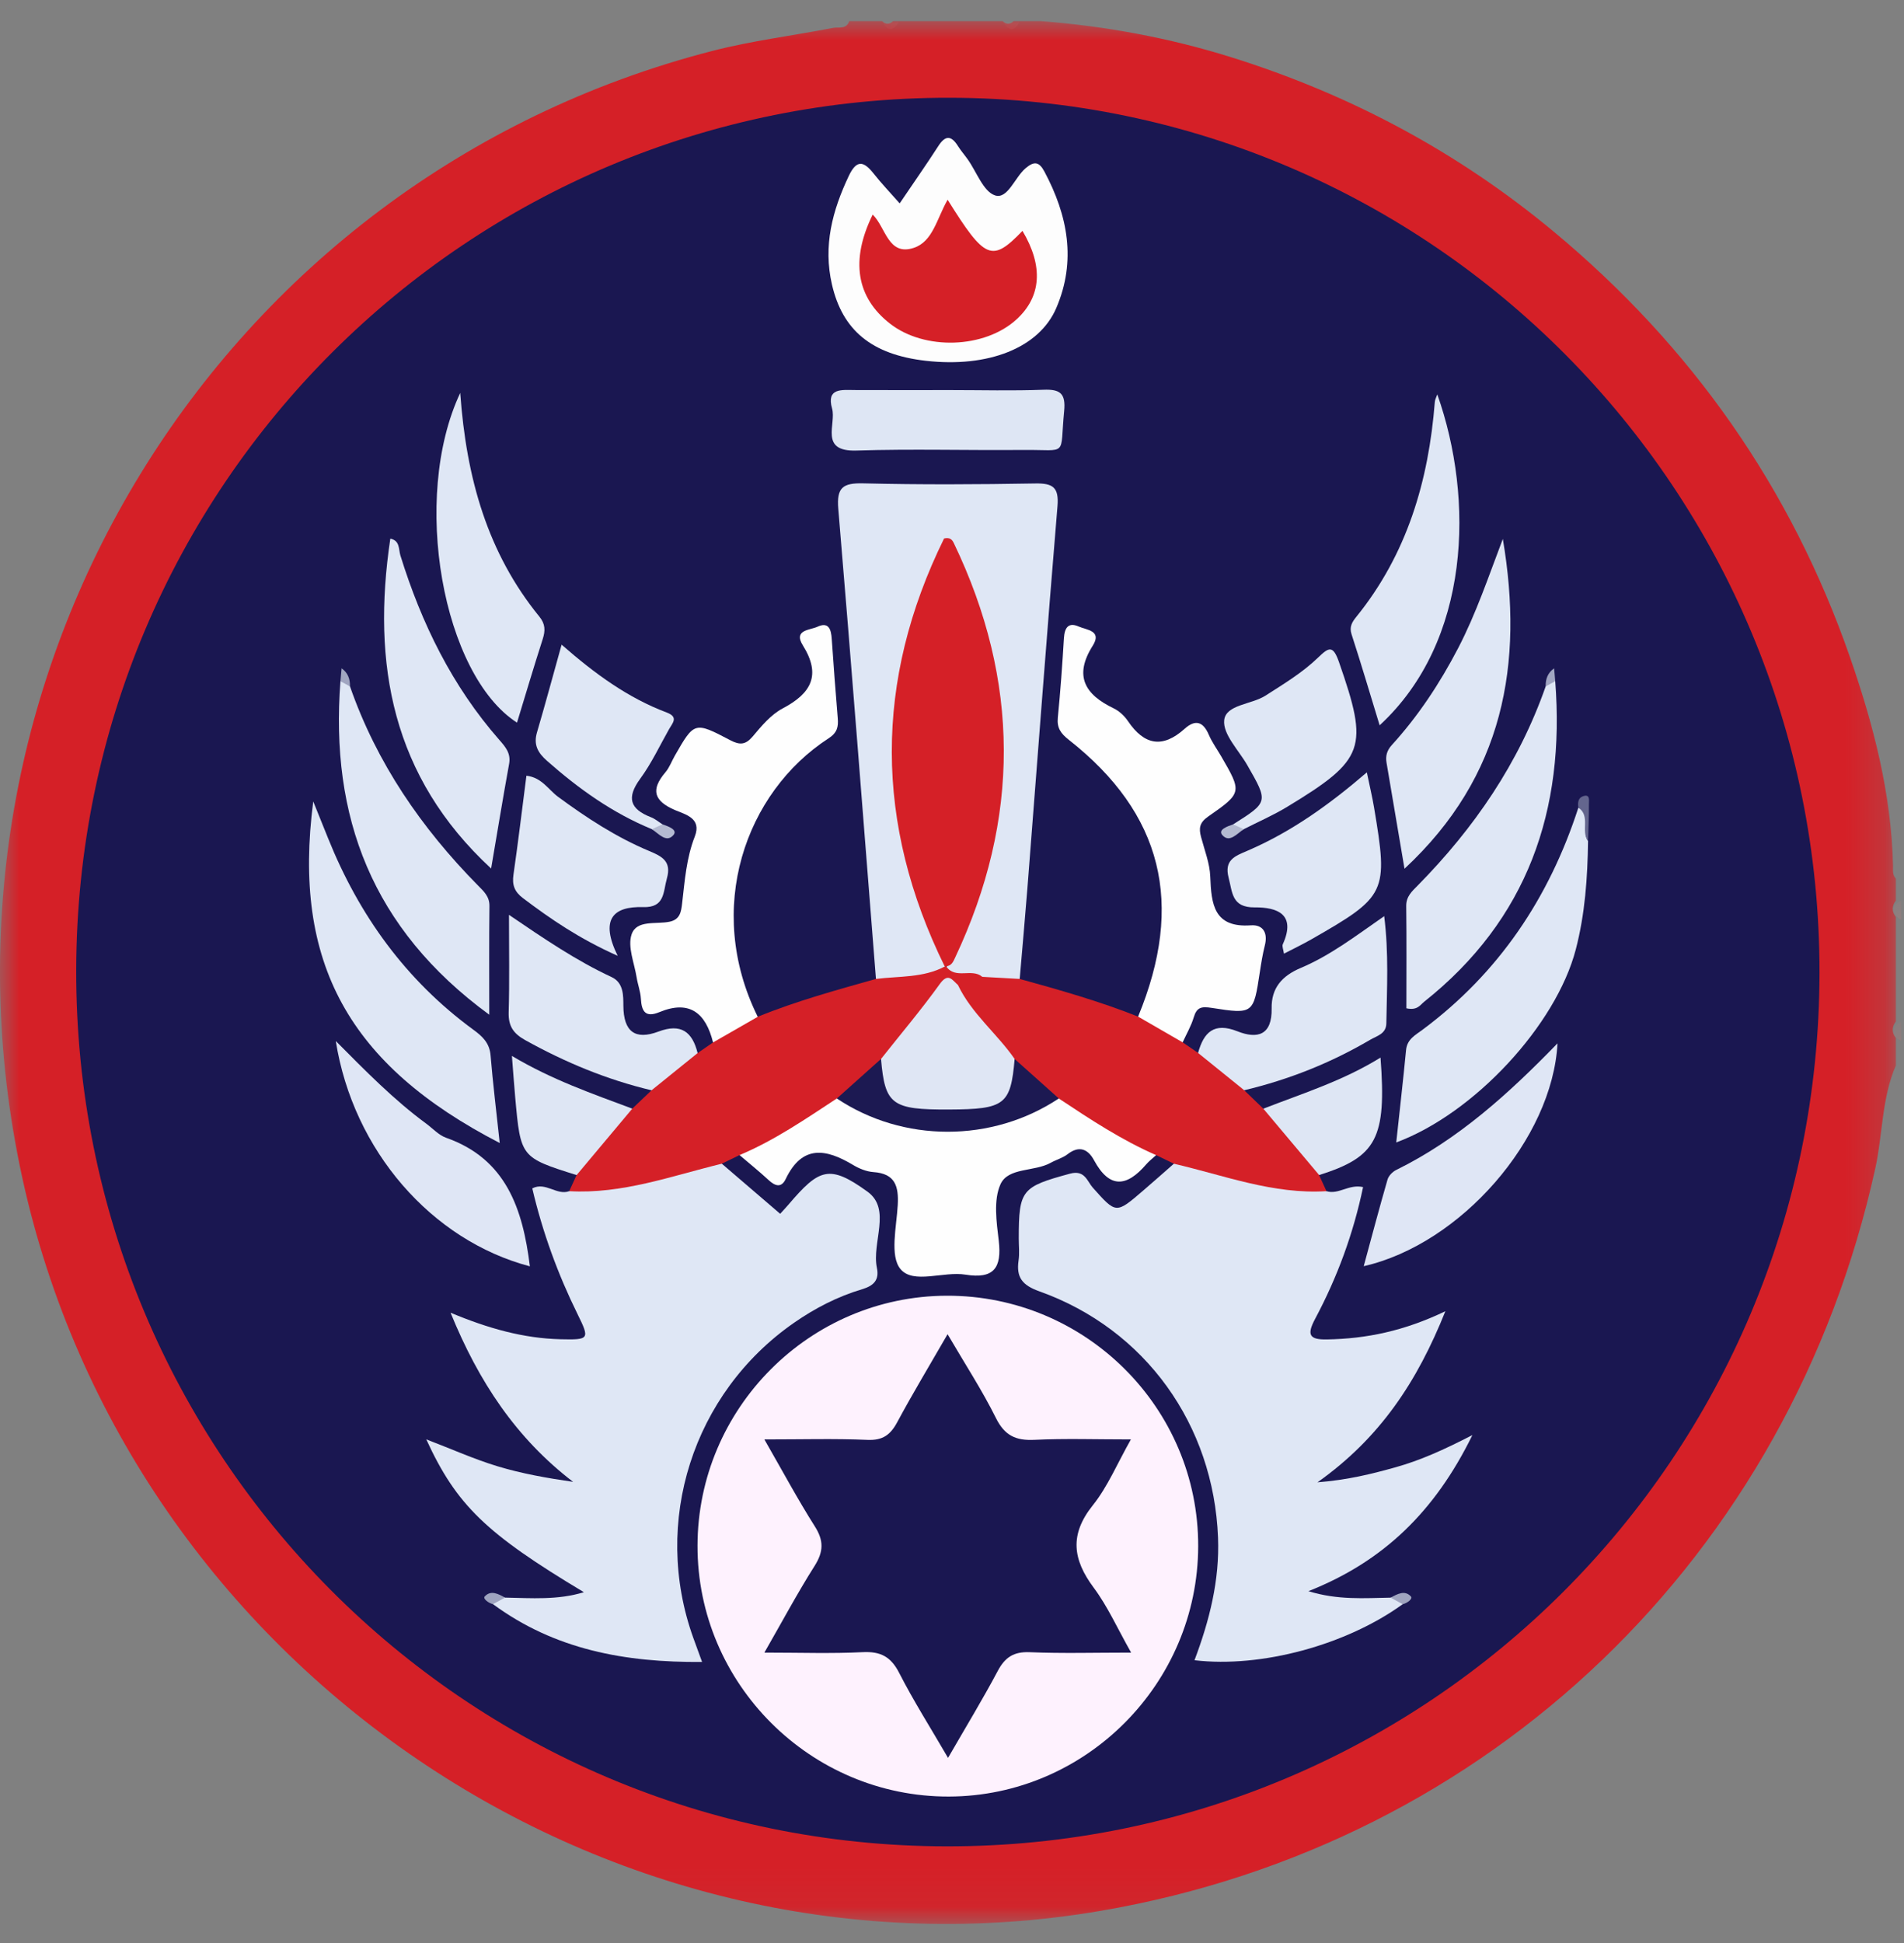 <?xml version="1.0" encoding="UTF-8"?>
<svg width="50px" height="51px" viewBox="0 0 50 51" version="1.1" xmlns="http://www.w3.org/2000/svg" xmlns:xlink="http://www.w3.org/1999/xlink">
    <rect x="0" y="0" width="50" height="51" fill="#808080" stroke="none"/>
    <title>Tel nof</title>
    <defs>
        <polygon id="path-1" points="0 0 49.786 0 49.786 49.945 0 49.945"></polygon>
        <polygon id="path-3" points="0.073 0 0.436 0 0.436 0.51 0.073 0.51"></polygon>
        <polygon id="path-5" points="0.073 0 0.436 0 0.436 0.51 0.073 0.51"></polygon>
        <polygon id="path-7" points="0 0.082 0.509 0.082 0.509 0.429 0 0.429"></polygon>
        <polygon id="path-9" points="0 0.082 0.509 0.082 0.509 0.429 0 0.429"></polygon>
    </defs>
    <g id="2022" stroke="none" stroke-width="1" fill="none" fill-rule="evenodd">
        <g id="OpenbaseComplete" transform="translate(-305, -237)">
            <g id="Group-7" transform="translate(-10, 63)">
                <g id="Header" transform="translate(0, 160)">
                    <g id="Tel-nof" transform="translate(315, 14.5)">
                        <g id="Group-3" transform="translate(0, 0.055)">
                            <mask id="mask-2" fill="white">
                                <use xlink:href="#path-1"></use>
                            </mask>
                            <g id="Clip-2"></g>
                            <path d="M49.786,27.412 C49.412,28.274 49.443,29.218 49.245,30.118 C47,40.295 39.132,47.848 28.917,49.599 C16.034,51.806 3.394,43.224 0.586,30.361 C-2.292,17.184 5.694,4.135 18.705,0.782 C19.745,0.514 20.819,0.381 21.877,0.177 C22.025,0.148 22.228,0.223 22.301,-0 L23.164,-0 C23.26,0.091 23.356,0.091 23.452,-0 L26.33,-0 C26.426,0.091 26.522,0.091 26.618,-0 L27.337,-0 C29.033,0.13 30.693,0.436 32.321,0.944 C35.452,1.922 38.29,3.435 40.812,5.534 C44.42,8.535 47.032,12.245 48.578,16.686 C49.195,18.457 49.668,20.271 49.712,22.167 C49.715,22.285 49.691,22.409 49.786,22.506 L49.786,23.083 C49.678,23.228 49.678,23.372 49.786,23.516 L49.786,26.257 C49.678,26.402 49.678,26.546 49.786,26.69 L49.786,27.412 Z" id="Fill-1" fill="#D52027" mask="url(#mask-2)"></path>
                        </g>
                        <g id="Group-6" transform="translate(49.491, 23.139)">
                            <mask id="mask-4" fill="white">
                                <use xlink:href="#path-3"></use>
                            </mask>
                            <g id="Clip-5"></g>
                            <path d="M0.436,0.51 C0.184,0.34 0.114,0.17 0.436,0 L0.436,0.51 Z" id="Fill-4" fill="#E77F82" mask="url(#mask-4)"></path>
                        </g>
                        <g id="Group-9" transform="translate(49.491, 26.313)">
                            <mask id="mask-6" fill="white">
                                <use xlink:href="#path-5"></use>
                            </mask>
                            <g id="Clip-8"></g>
                            <path d="M0.436,0.51 C0.109,0.34 0.185,0.17 0.436,0 L0.436,0.51 Z" id="Fill-7" fill="#E47074" mask="url(#mask-6)"></path>
                        </g>
                        <g id="Group-12" transform="translate(26.302, 0)">
                            <mask id="mask-8" fill="white">
                                <use xlink:href="#path-7"></use>
                            </mask>
                            <g id="Clip-11"></g>
                            <path d="M0.467,0.082 C0.325,0.346 0.183,0.307 0.042,0.082 L0.467,0.082 Z" id="Fill-10" fill="#E5767A" mask="url(#mask-8)"></path>
                        </g>
                        <g id="Group-15" transform="translate(23.136, 0)">
                            <mask id="mask-10" fill="white">
                                <use xlink:href="#path-9"></use>
                            </mask>
                            <g id="Clip-14"></g>
                            <path d="M0.467,0.082 C0.325,0.306 0.183,0.346 0.042,0.082 L0.467,0.082 Z" id="Fill-13" fill="#E5757A" mask="url(#mask-10)"></path>
                        </g>
                        <path d="M47.781,25.032 C47.768,37.739 37.529,47.98 24.855,47.963 C12.192,47.946 1.974,37.662 2.001,24.961 C2.027,12.258 12.28,2.034 24.96,2.066 C37.591,2.097 47.794,12.365 47.781,25.032" id="Fill-16" fill="#1A1751"></path>
                        <path d="M24.862,33.51 C28.506,33.499 31.474,36.455 31.465,40.086 C31.456,43.693 28.515,46.645 24.921,46.656 C21.291,46.668 18.311,43.697 18.317,40.073 C18.323,36.466 21.259,33.521 24.862,33.51" id="Fill-18" fill="#FEF2FE"></path>
                        <path d="M36.836,41.607 C35.359,42.676 33.124,43.286 31.368,43.078 C31.761,42.036 32.03,40.979 31.986,39.859 C31.871,36.9 30.081,34.391 27.299,33.397 C26.85,33.237 26.683,33.035 26.748,32.585 C26.776,32.397 26.753,32.201 26.753,32.009 C26.753,30.726 26.832,30.651 28.1,30.306 C28.488,30.201 28.547,30.504 28.696,30.672 C29.31,31.359 29.302,31.368 30.015,30.755 C30.288,30.521 30.556,30.282 30.827,30.045 C30.945,29.945 31.092,29.912 31.229,29.954 C32.41,30.317 33.646,30.437 34.834,30.766 C35.153,30.865 35.421,30.574 35.795,30.659 C35.541,31.877 35.117,33.029 34.535,34.119 C34.315,34.533 34.378,34.666 34.844,34.658 C35.882,34.64 36.876,34.436 37.956,33.917 C37.22,35.756 36.249,37.238 34.598,38.408 C35.402,38.344 36.026,38.187 36.649,38.013 C37.286,37.835 37.889,37.568 38.666,37.168 C37.678,39.184 36.318,40.492 34.36,41.265 C35.133,41.504 35.828,41.447 36.52,41.435 C36.677,41.397 36.85,41.329 36.836,41.607" id="Fill-20" fill="#DFE7F5"></path>
                        <path d="M18.955,30.045 C19.461,30.48 19.969,30.914 20.488,31.36 C20.58,31.258 20.646,31.189 20.708,31.116 C21.51,30.176 21.777,30.053 22.781,30.779 C23.417,31.239 22.888,32.11 23.028,32.781 C23.096,33.103 22.937,33.251 22.639,33.34 C21.994,33.532 21.401,33.838 20.848,34.223 C18.194,36.069 17.114,39.453 18.207,42.493 C18.271,42.67 18.336,42.846 18.437,43.123 C16.416,43.14 14.569,42.801 12.946,41.606 C12.93,41.326 13.106,41.399 13.262,41.434 C13.954,41.447 14.649,41.503 15.333,41.292 C12.765,39.753 11.99,39.011 11.194,37.28 C11.862,37.536 12.452,37.801 13.065,37.987 C13.702,38.18 14.362,38.296 15.05,38.396 C13.562,37.257 12.574,35.778 11.832,33.956 C12.824,34.371 13.749,34.629 14.723,34.653 C15.477,34.671 15.489,34.648 15.169,33.998 C14.65,32.945 14.249,31.85 13.978,30.693 C14.328,30.511 14.621,30.887 14.948,30.766 C16.158,30.428 17.418,30.317 18.623,29.952 C18.736,29.918 18.858,29.965 18.955,30.045" id="Fill-22" fill="#DFE7F5"></path>
                        <path d="M23.003,25.195 C22.677,21.082 22.361,16.969 22.014,12.859 C21.966,12.297 22.132,12.175 22.666,12.187 C24.172,12.224 25.681,12.216 27.188,12.19 C27.652,12.182 27.811,12.292 27.77,12.787 C27.491,16.133 27.241,19.482 26.979,22.829 C26.917,23.618 26.845,24.406 26.778,25.195 C26.477,25.424 26.141,25.35 25.809,25.308 C25.501,25.147 25.053,25.326 24.85,24.912 C25.196,23.793 25.664,22.714 25.908,21.558 C26.427,19.1 26.105,16.743 25.144,14.451 C25.09,14.323 25.048,14.174 24.805,14.124 C24.163,15.51 23.738,16.958 23.648,18.508 C23.532,20.49 23.932,22.371 24.696,24.187 C24.8,24.433 24.903,24.675 24.798,24.949 C24.248,25.385 23.651,25.476 23.003,25.195" id="Fill-24" fill="#DFE7F5"></path>
                        <path d="M23.003,25.195 C23.612,25.119 24.242,25.169 24.81,24.87 L24.846,24.863 C25.086,25.218 25.521,24.903 25.796,25.14 C25.66,25.335 25.44,25.338 25.24,25.384 C24.959,25.39 24.753,25.512 24.598,25.754 C24.215,26.353 23.674,26.825 23.258,27.399 C22.886,27.785 22.414,28.055 22.051,28.452 C21.455,28.871 20.868,29.305 20.218,29.639 C19.97,29.766 19.725,29.933 19.421,29.819 C19.266,29.894 19.11,29.97 18.955,30.045 C17.634,30.367 16.34,30.846 14.948,30.766 C15.012,30.625 15.077,30.484 15.141,30.344 C15.445,29.608 15.87,28.974 16.604,28.6 C16.773,28.44 16.941,28.279 17.11,28.118 C17.34,27.577 17.735,27.241 18.32,27.141 C18.455,27.048 18.59,26.955 18.725,26.862 C19.015,26.46 19.381,26.191 19.9,26.188 C20.908,25.776 21.957,25.49 23.003,25.195" id="Fill-26" fill="#D52027"></path>
                        <path d="M25.156,25.354 C25.304,25.088 25.573,25.184 25.795,25.14 C26.123,25.158 26.45,25.177 26.778,25.195 C27.827,25.485 28.874,25.781 29.887,26.184 C30.399,26.197 30.767,26.46 31.057,26.86 C31.192,26.952 31.327,27.045 31.463,27.137 C32,27.298 32.47,27.541 32.674,28.117 C32.841,28.278 33.009,28.439 33.176,28.601 C33.912,28.972 34.335,29.608 34.64,30.343 C34.705,30.484 34.77,30.625 34.834,30.766 C33.439,30.854 32.15,30.353 30.826,30.045 C30.671,29.97 30.517,29.895 30.362,29.82 C29.945,29.945 29.635,29.682 29.318,29.504 C28.765,29.194 28.244,28.829 27.732,28.454 C27.37,28.055 26.932,27.743 26.524,27.397 C26.186,26.974 25.826,26.569 25.475,26.158 C25.289,25.94 25.026,25.714 25.156,25.354" id="Fill-28" fill="#D52027"></path>
                        <path d="M19.899,26.189 C19.508,26.413 19.116,26.637 18.725,26.862 C18.536,26.098 18.117,25.736 17.317,26.066 C16.95,26.218 16.849,26.05 16.83,25.714 C16.819,25.525 16.748,25.341 16.718,25.153 C16.657,24.775 16.478,24.354 16.585,24.029 C16.715,23.635 17.23,23.768 17.584,23.693 C17.856,23.636 17.887,23.439 17.913,23.211 C17.982,22.619 18.024,22.022 18.246,21.456 C18.434,20.975 17.997,20.879 17.726,20.763 C17.171,20.525 17.082,20.231 17.474,19.771 C17.58,19.646 17.638,19.481 17.721,19.336 C18.232,18.444 18.237,18.435 19.177,18.929 C19.425,19.059 19.577,19.055 19.768,18.829 C19.998,18.555 20.245,18.258 20.551,18.096 C21.3,17.701 21.574,17.226 21.083,16.439 C20.827,16.03 21.272,16.041 21.464,15.952 C21.761,15.813 21.826,16.018 21.842,16.271 C21.889,16.965 21.943,17.659 22,18.352 C22.019,18.579 21.986,18.733 21.759,18.88 C19.575,20.294 18.492,23.35 19.899,26.189" id="Fill-30" fill="#FEFEFE"></path>
                        <path d="M31.057,26.86 C30.667,26.634 30.277,26.409 29.887,26.184 C31.113,23.216 30.528,20.853 28.069,18.92 C27.859,18.754 27.751,18.61 27.779,18.335 C27.848,17.642 27.897,16.948 27.939,16.253 C27.956,15.98 28.053,15.822 28.332,15.947 C28.534,16.037 28.948,16.05 28.695,16.45 C28.194,17.243 28.491,17.732 29.248,18.094 C29.393,18.164 29.529,18.293 29.621,18.428 C30.048,19.06 30.53,19.15 31.109,18.629 C31.391,18.376 31.596,18.439 31.745,18.789 C31.83,18.985 31.959,19.162 32.067,19.348 C32.615,20.294 32.624,20.308 31.728,20.932 C31.496,21.093 31.48,21.241 31.54,21.469 C31.631,21.814 31.769,22.16 31.782,22.509 C31.81,23.235 31.875,23.857 32.85,23.788 C33.17,23.766 33.299,23.987 33.215,24.316 C33.157,24.547 33.119,24.784 33.083,25.02 C32.918,26.11 32.916,26.127 31.819,25.955 C31.546,25.913 31.427,25.938 31.347,26.207 C31.279,26.433 31.156,26.643 31.057,26.86" id="Fill-32" fill="#FEFEFE"></path>
                        <path d="M27.805,28.333 C28.628,28.88 29.452,29.424 30.361,29.82 C30.274,29.9 30.177,29.973 30.1,30.062 C29.592,30.653 29.139,30.713 28.729,29.953 C28.573,29.664 28.342,29.558 28.035,29.796 C27.905,29.896 27.735,29.941 27.59,30.022 C27.161,30.26 26.478,30.139 26.275,30.581 C26.084,31 26.17,31.576 26.228,32.071 C26.311,32.782 26.096,33.077 25.354,32.957 C24.773,32.863 23.982,33.217 23.646,32.809 C23.362,32.464 23.543,31.705 23.575,31.133 C23.603,30.636 23.509,30.305 22.937,30.265 C22.754,30.252 22.562,30.174 22.402,30.078 C21.694,29.653 21.068,29.539 20.634,30.445 C20.518,30.689 20.354,30.633 20.181,30.472 C19.936,30.245 19.675,30.036 19.421,29.819 C20.336,29.434 21.151,28.874 21.976,28.333 C22.172,28.319 22.354,28.369 22.532,28.452 C24.104,29.191 25.677,29.191 27.25,28.452 C27.426,28.369 27.608,28.319 27.805,28.333" id="Fill-34" fill="#FEFEFE"></path>
                        <path d="M23.626,4.838 C23.999,4.287 24.329,3.817 24.64,3.335 C24.826,3.045 24.981,3.053 25.157,3.335 C25.234,3.456 25.329,3.565 25.412,3.682 C25.648,4.013 25.822,4.528 26.131,4.629 C26.462,4.736 26.647,4.158 26.932,3.916 C27.159,3.723 27.289,3.747 27.425,4 C28.041,5.152 28.271,6.346 27.738,7.586 C27.287,8.635 25.947,9.156 24.313,8.97 C22.888,8.808 22.123,8.168 21.847,6.966 C21.613,5.949 21.859,5.028 22.289,4.119 C22.491,3.692 22.676,3.719 22.939,4.052 C23.144,4.312 23.374,4.552 23.626,4.838" id="Fill-36" fill="#FDFDFD"></path>
                        <path d="M13.123,29.502 C9.166,27.459 7.673,24.776 8.226,20.537 C8.381,20.922 8.498,21.213 8.616,21.504 C9.429,23.527 10.661,25.233 12.429,26.527 C12.671,26.703 12.857,26.877 12.883,27.205 C12.944,27.942 13.035,28.677 13.123,29.502" id="Fill-38" fill="#DFE7F5"></path>
                        <path d="M41.703,21.573 C41.691,22.534 41.624,23.489 41.381,24.421 C40.863,26.407 38.714,28.728 36.666,29.487 C36.755,28.659 36.847,27.861 36.924,27.061 C36.951,26.775 37.169,26.669 37.356,26.529 C39.361,25.038 40.683,23.065 41.449,20.699 C41.885,20.888 41.512,21.313 41.703,21.573" id="Fill-40" fill="#DFE7F5"></path>
                        <path d="M9.191,17.517 C9.892,19.528 11.066,21.234 12.55,22.74 C12.701,22.894 12.856,23.027 12.853,23.281 C12.842,24.183 12.848,25.086 12.848,26.134 C9.759,23.875 8.668,20.93 8.94,17.381 C9.097,17.291 9.127,17.435 9.191,17.517" id="Fill-42" fill="#DFE7F5"></path>
                        <path d="M40.841,17.381 C41.104,20.765 40.116,23.636 37.399,25.794 C37.296,25.876 37.222,26.03 36.932,25.966 C36.932,25.087 36.939,24.184 36.928,23.282 C36.925,23.027 37.081,22.895 37.232,22.741 C38.715,21.235 39.887,19.527 40.59,17.517 C40.654,17.435 40.684,17.292 40.841,17.381" id="Fill-44" fill="#DFE7F5"></path>
                        <path d="M39.465,13.646 C40.02,16.919 39.493,19.878 36.883,22.302 C36.719,21.33 36.566,20.424 36.411,19.519 C36.38,19.34 36.424,19.195 36.548,19.058 C37.246,18.292 37.812,17.433 38.291,16.514 C38.767,15.598 39.093,14.623 39.465,13.646" id="Fill-46" fill="#DFE7F5"></path>
                        <path d="M12.897,22.297 C10.293,19.89 9.759,16.928 10.25,13.638 C10.508,13.691 10.464,13.916 10.515,14.081 C11.069,15.864 11.874,17.511 13.114,18.923 C13.276,19.107 13.421,19.274 13.369,19.554 C13.207,20.442 13.062,21.332 12.897,22.297" id="Fill-48" fill="#DFE7F5"></path>
                        <path d="M37.744,9.851 C38.717,12.596 38.625,16.329 36.23,18.538 C35.981,17.722 35.747,16.931 35.492,16.147 C35.428,15.949 35.511,15.823 35.615,15.694 C36.948,14.05 37.516,12.126 37.679,10.051 C37.683,9.989 37.718,9.929 37.744,9.851" id="Fill-50" fill="#DFE7F5"></path>
                        <path d="M12.086,9.813 C12.246,12.064 12.809,14.022 14.164,15.685 C14.322,15.878 14.324,16.054 14.251,16.278 C14.017,17.004 13.801,17.736 13.577,18.468 C11.626,17.214 10.786,12.575 12.086,9.813" id="Fill-52" fill="#DFE7F5"></path>
                        <path d="M32.674,28.117 C32.27,27.79 31.866,27.464 31.462,27.138 C31.611,26.594 31.882,26.327 32.493,26.569 C33.025,26.78 33.407,26.671 33.394,25.97 C33.384,25.44 33.658,25.117 34.162,24.905 C34.93,24.581 35.599,24.069 36.35,23.547 C36.472,24.524 36.421,25.443 36.406,26.36 C36.402,26.639 36.16,26.688 35.984,26.791 C34.948,27.4 33.843,27.839 32.674,28.117" id="Fill-54" fill="#DFE7F5"></path>
                        <path d="M18.32,27.141 C17.916,27.467 17.513,27.793 17.11,28.118 C15.94,27.841 14.843,27.385 13.792,26.801 C13.481,26.628 13.348,26.433 13.358,26.072 C13.382,25.263 13.366,24.451 13.366,23.513 C14.296,24.146 15.137,24.717 16.06,25.146 C16.381,25.295 16.368,25.64 16.37,25.898 C16.374,26.582 16.68,26.806 17.291,26.577 C17.884,26.354 18.18,26.581 18.32,27.141" id="Fill-56" fill="#DFE7F5"></path>
                        <path d="M16.221,24.589 C15.198,24.132 14.455,23.619 13.729,23.071 C13.509,22.904 13.445,22.726 13.484,22.457 C13.607,21.605 13.709,20.75 13.824,19.861 C14.226,19.906 14.401,20.227 14.654,20.414 C15.407,20.969 16.186,21.477 17.05,21.838 C17.387,21.979 17.64,22.108 17.513,22.557 C17.412,22.916 17.463,23.328 16.888,23.31 C16.092,23.285 15.754,23.639 16.221,24.589" id="Fill-58" fill="#DFE7F5"></path>
                        <path d="M35.894,19.773 C35.971,20.146 36.037,20.418 36.083,20.693 C36.46,22.934 36.416,23.025 34.43,24.16 C34.204,24.289 33.969,24.402 33.717,24.532 C33.702,24.422 33.663,24.339 33.687,24.285 C34.044,23.495 33.54,23.312 32.946,23.317 C32.347,23.322 32.366,22.929 32.264,22.537 C32.142,22.07 32.435,21.969 32.753,21.833 C33.896,21.343 34.9,20.628 35.894,19.773" id="Fill-60" fill="#DFE7F5"></path>
                        <path d="M35.812,32.735 C36.022,31.961 36.221,31.208 36.438,30.459 C36.467,30.36 36.571,30.255 36.668,30.208 C38.298,29.405 39.622,28.204 40.901,26.886 C40.767,29.394 38.362,32.154 35.812,32.735" id="Fill-62" fill="#DFE6F5"></path>
                        <path d="M24.959,9.739 C25.773,9.739 26.589,9.761 27.403,9.73 C27.841,9.713 27.991,9.826 27.945,10.292 C27.826,11.51 28.068,11.299 26.873,11.31 C25.411,11.324 23.947,11.28 22.486,11.326 C21.507,11.356 21.966,10.633 21.851,10.225 C21.697,9.679 22.102,9.736 22.441,9.738 C23.28,9.742 24.119,9.739 24.959,9.739" id="Fill-64" fill="#DEE6F4"></path>
                        <path d="M13.915,32.739 C11.336,32.06 9.274,29.701 8.818,26.825 C9.614,27.626 10.348,28.372 11.191,28.992 C11.365,29.12 11.521,29.296 11.715,29.364 C13.286,29.917 13.728,31.222 13.915,32.739" id="Fill-66" fill="#DFE6F5"></path>
                        <path d="M32.383,21.138 C33.311,20.552 33.31,20.553 32.755,19.585 C32.53,19.193 32.11,18.774 32.148,18.405 C32.191,17.991 32.862,17.996 33.23,17.76 C33.713,17.451 34.205,17.155 34.618,16.756 C34.897,16.487 35.006,16.428 35.164,16.882 C35.947,19.13 35.857,19.433 33.802,20.678 C33.438,20.899 33.043,21.07 32.663,21.264 C32.513,21.347 32.38,21.395 32.383,21.138" id="Fill-68" fill="#DFE7F5"></path>
                        <path d="M17.118,21.264 C16.087,20.841 15.195,20.204 14.363,19.469 C14.122,19.256 14.006,19.047 14.102,18.722 C14.317,17.991 14.515,17.256 14.748,16.421 C15.629,17.192 16.494,17.82 17.506,18.201 C17.828,18.322 17.66,18.479 17.571,18.637 C17.323,19.076 17.107,19.539 16.811,19.942 C16.447,20.44 16.544,20.737 17.093,20.95 C17.203,20.992 17.297,21.074 17.398,21.138 C17.402,21.396 17.268,21.346 17.118,21.264" id="Fill-70" fill="#DFE7F5"></path>
                        <path d="M16.604,28.6 C16.116,29.182 15.629,29.763 15.142,30.344 C13.673,29.88 13.672,29.88 13.53,28.308 C13.502,28.001 13.481,27.694 13.443,27.216 C14.497,27.844 15.556,28.208 16.604,28.6" id="Fill-72" fill="#DEE6F4"></path>
                        <path d="M34.641,30.343 C34.152,29.762 33.664,29.181 33.176,28.601 C34.211,28.199 35.275,27.867 36.253,27.259 C36.414,29.378 36.151,29.866 34.641,30.343" id="Fill-74" fill="#DEE6F4"></path>
                        <path d="M41.703,21.573 C41.505,21.315 41.775,20.92 41.449,20.699 C41.428,20.577 41.44,20.448 41.564,20.402 C41.765,20.329 41.725,20.512 41.726,20.603 C41.728,20.926 41.712,21.25 41.703,21.573" id="Fill-76" fill="#64668E"></path>
                        <path d="M17.118,21.264 C17.211,21.222 17.305,21.18 17.398,21.138 C17.546,21.188 17.804,21.278 17.686,21.417 C17.499,21.637 17.297,21.38 17.118,21.264" id="Fill-78" fill="#B4BAD1"></path>
                        <path d="M32.383,21.138 C32.476,21.18 32.569,21.222 32.663,21.264 C32.485,21.379 32.285,21.637 32.097,21.417 C31.978,21.277 32.235,21.188 32.383,21.138" id="Fill-80" fill="#B4BAD1"></path>
                        <path d="M36.836,41.607 C36.731,41.549 36.625,41.492 36.52,41.435 C36.695,41.339 36.893,41.229 37.052,41.405 C37.107,41.465 36.955,41.581 36.836,41.607" id="Fill-82" fill="#A0A5C0"></path>
                        <path d="M9.191,17.517 C9.107,17.472 9.024,17.427 8.94,17.381 C8.95,17.268 8.96,17.155 8.97,17.042 C9.136,17.157 9.195,17.323 9.191,17.517" id="Fill-84" fill="#A1A6C1"></path>
                        <path d="M40.841,17.381 C40.757,17.426 40.674,17.471 40.59,17.517 C40.585,17.321 40.646,17.157 40.812,17.042 C40.821,17.155 40.831,17.268 40.841,17.381" id="Fill-86" fill="#A1A6C2"></path>
                        <path d="M13.262,41.434 C13.157,41.492 13.051,41.549 12.946,41.606 C12.829,41.579 12.675,41.463 12.729,41.404 C12.889,41.229 13.087,41.337 13.262,41.434" id="Fill-88" fill="#9FA4C0"></path>
                        <path d="M20.073,37.282 C21.062,37.282 21.923,37.257 22.782,37.294 C23.181,37.311 23.383,37.163 23.562,36.829 C23.958,36.091 24.392,35.373 24.884,34.52 C25.341,35.302 25.79,35.989 26.153,36.719 C26.381,37.18 26.673,37.316 27.161,37.293 C27.968,37.254 28.778,37.282 29.698,37.282 C29.338,37.917 29.089,38.523 28.696,39.013 C28.083,39.779 28.169,40.434 28.722,41.175 C29.087,41.664 29.34,42.236 29.704,42.878 C28.74,42.878 27.89,42.903 27.041,42.867 C26.62,42.85 26.392,43 26.2,43.362 C25.81,44.097 25.376,44.809 24.896,45.641 C24.43,44.84 23.987,44.143 23.612,43.409 C23.394,42.983 23.122,42.843 22.654,42.866 C21.843,42.907 21.029,42.878 20.073,42.878 C20.54,42.065 20.94,41.315 21.393,40.6 C21.629,40.226 21.635,39.937 21.397,39.563 C20.95,38.859 20.556,38.122 20.073,37.282" id="Fill-90" fill="#1A1751"></path>
                        <path d="M24.846,24.863 L24.81,24.87 C22.963,21.118 22.954,17.369 24.792,13.634 C24.943,13.6 25.001,13.66 25.047,13.754 C26.788,17.373 26.796,20.998 25.085,24.629 C25.035,24.735 24.992,24.852 24.846,24.863" id="Fill-92" fill="#D52027"></path>
                        <path d="M25.156,25.354 C25.515,26.107 26.179,26.625 26.645,27.296 C26.935,28.205 26.759,28.536 25.853,28.742 C25.213,28.888 24.567,28.888 23.928,28.742 C23.022,28.535 22.847,28.206 23.136,27.295 C23.653,26.642 24.192,26.005 24.678,25.33 C24.902,25.019 25.004,25.221 25.156,25.354" id="Fill-94" fill="#DFE6F4"></path>
                        <path d="M23.136,27.295 C23.24,28.498 23.418,28.63 24.927,28.623 C26.388,28.616 26.541,28.498 26.645,27.296 C27.032,27.642 27.418,27.988 27.805,28.333 C26.053,29.497 23.717,29.497 21.976,28.333 C22.363,27.987 22.749,27.641 23.136,27.295" id="Fill-96" fill="#1C1952"></path>
                        <path d="M24.885,4.742 C25.871,6.322 26.049,6.39 26.851,5.56 C27.403,6.487 27.349,7.286 26.694,7.884 C25.855,8.651 24.279,8.703 23.371,7.994 C22.489,7.306 22.327,6.333 22.917,5.133 C23.261,5.462 23.32,6.229 23.996,6.006 C24.497,5.841 24.597,5.247 24.885,4.742" id="Fill-98" fill="#D52027"></path>
                    </g>
                </g>
            </g>
        </g>
    </g>
</svg>